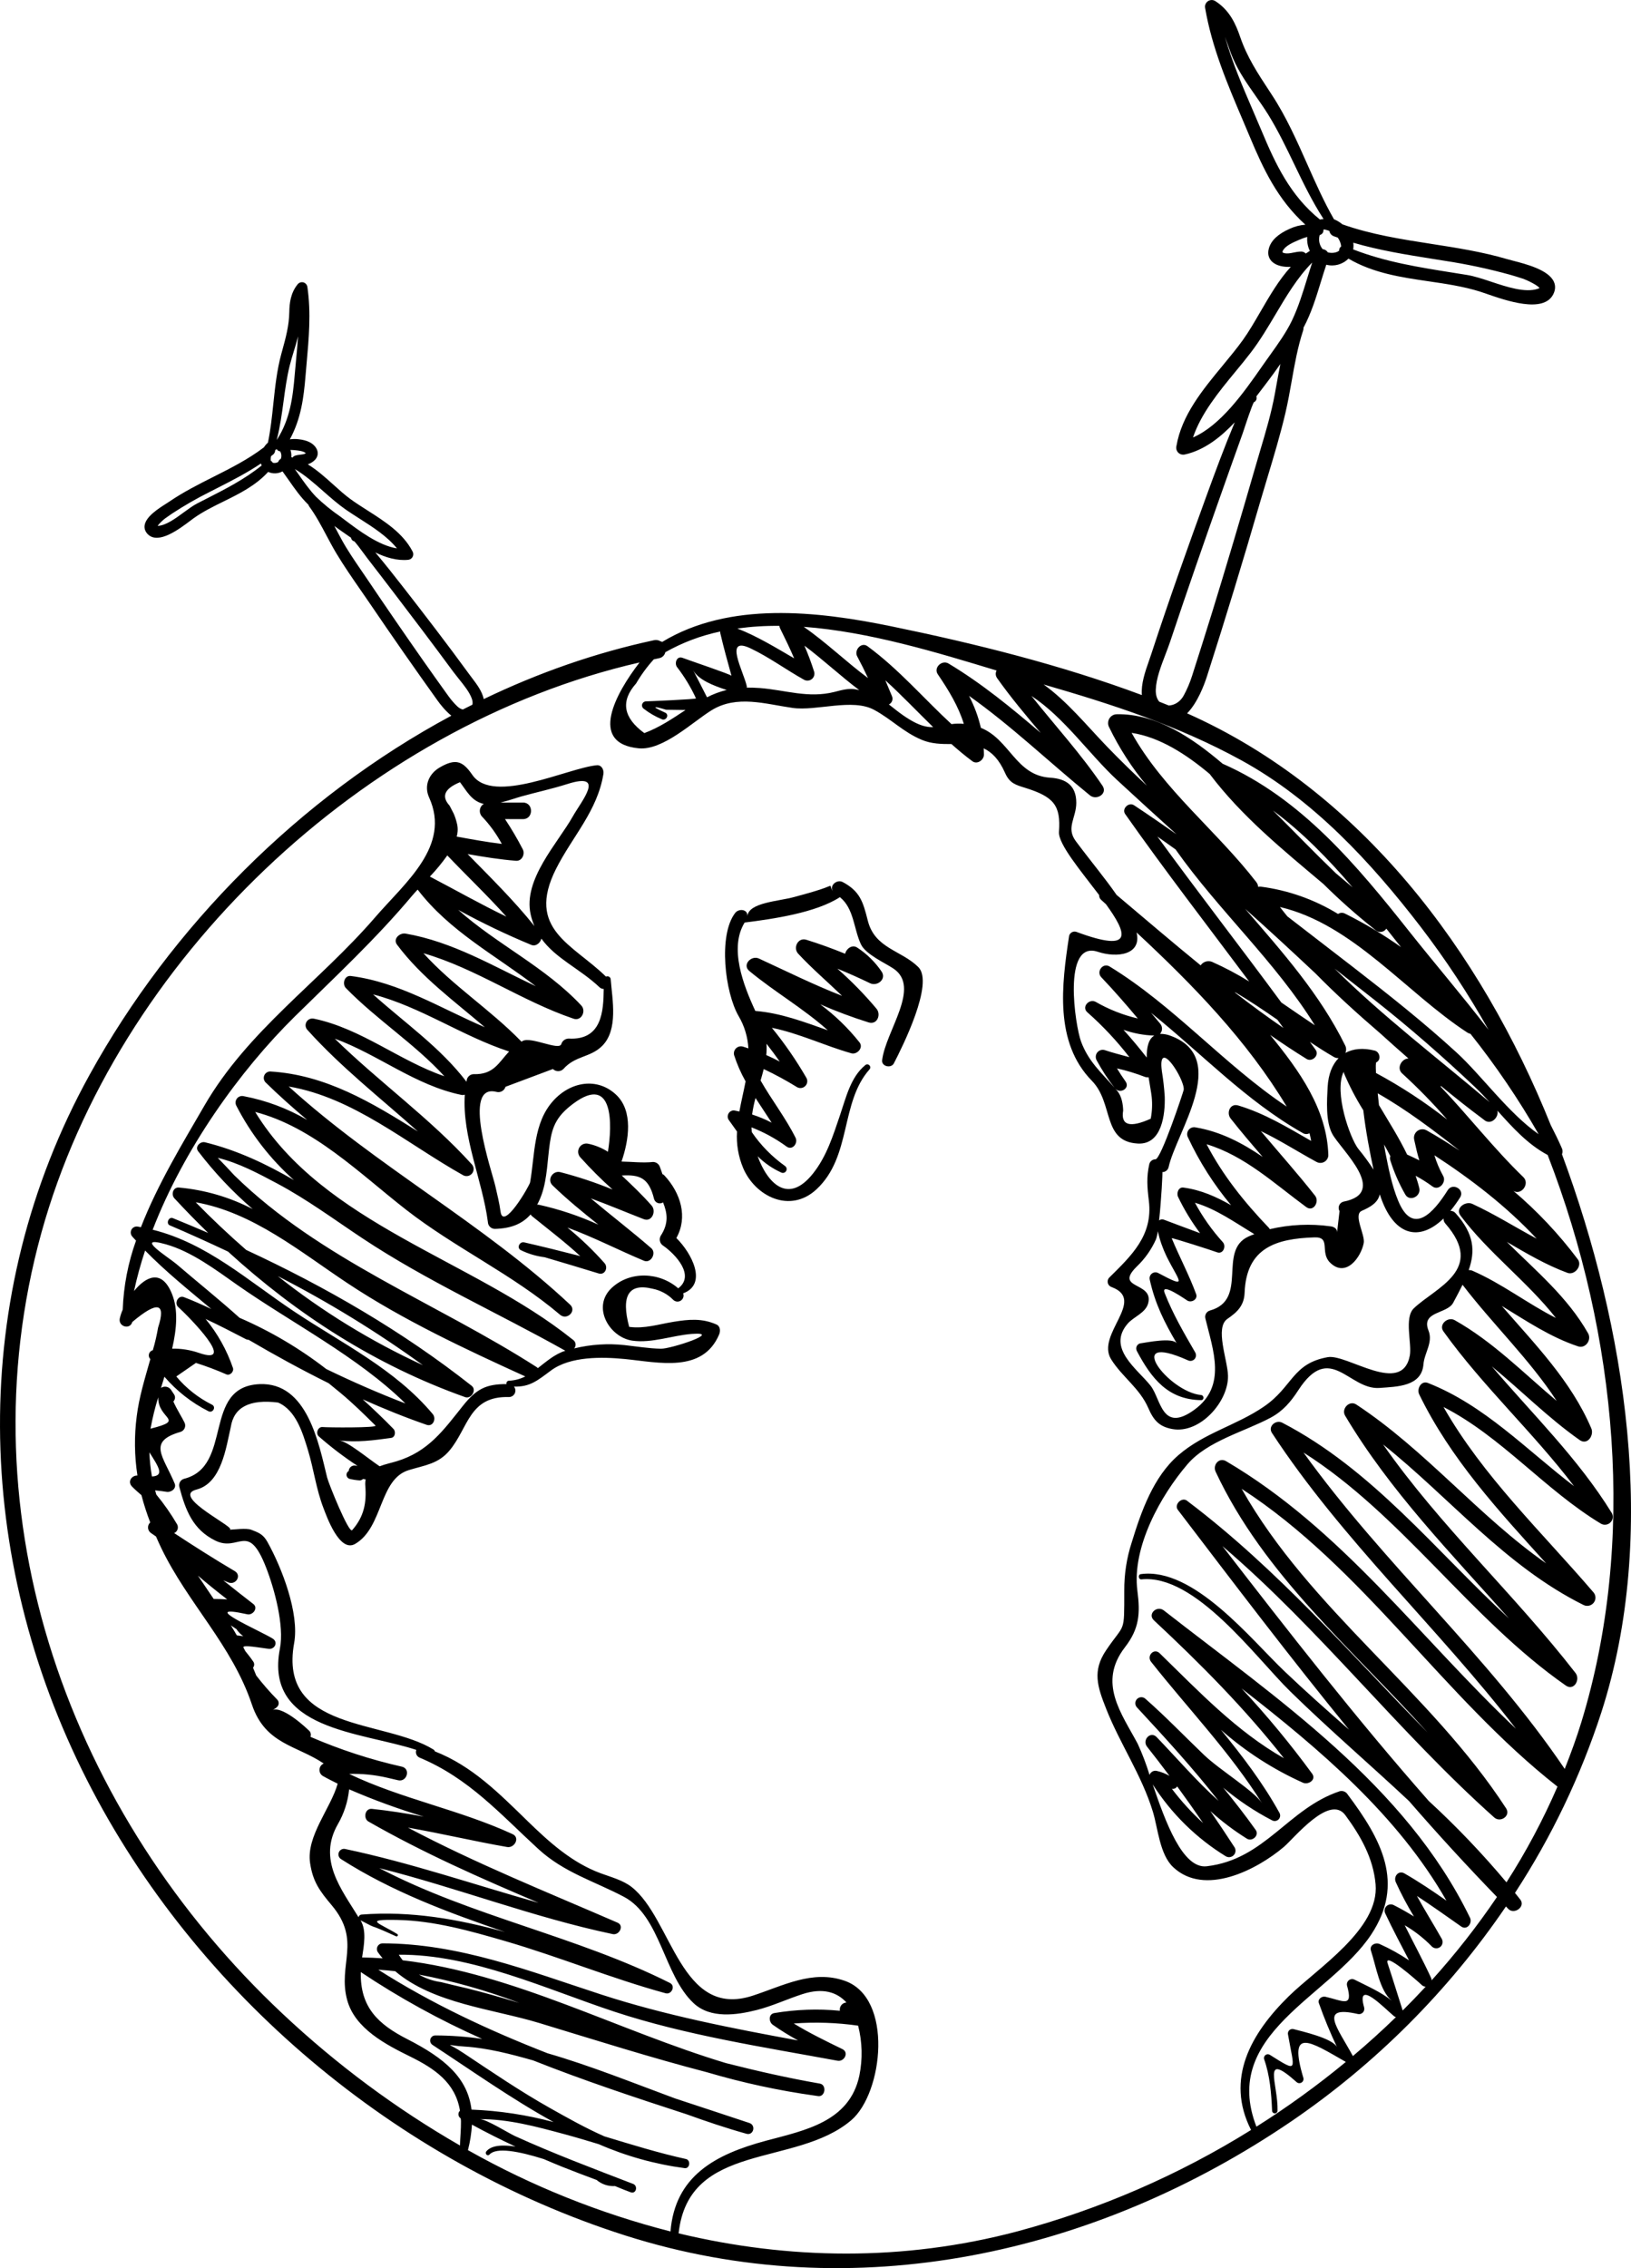 <?xml version="1.0" encoding="utf-8"?>
<!-- Generator: Adobe Illustrator 23.1.1, SVG Export Plug-In . SVG Version: 6.00 Build 0)  -->
<svg version="1.1" id="Calque_1" xmlns="http://www.w3.org/2000/svg" xmlns:xlink="http://www.w3.org/1999/xlink" x="0px" y="0px"
	 viewBox="0 0 513.54 714.07" style="enable-background:new 0 0 513.54 714.07;" xml:space="preserve">
<style type="text/css">
	.st0{fill:#F5FAFA;}
	.st1{fill:#EFEEE4;}
	.st2{fill:#EBF7EF;}
	.st3{fill:#048D14;}
	.st4{fill:#5AA86F;}
	.st5{fill:#485175;}
	.st6{fill:#F7E8D3;}
	.st7{fill:#E7F4EC;}
	.st8{fill:#547146;}
	.st9{fill:#BCCBBC;}
	.st10{fill:#EAE9DC;}
	.st11{fill:#275E39;}
	.st12{fill:#050008;}
	.st13{fill:#2F5418;}
	.st14{fill:#F9F8F4;}
	.st15{fill:#148B20;}
</style>
<g>
	<path d="M447.61,624.94c0.68,0.6,0.64,0.54,0.15,0.09C447.72,625,447.66,624.99,447.61,624.94z"/>
	<path d="M491.81,363.4c0.25-0.62,0.23-1.32-0.05-1.93c-1.08-2.47-2.27-4.89-3.5-7.29c-21.99-54.76-59.84-105.29-114.48-129.6
		c3.29-3.36,5.37-8.92,6.25-11.66c5.81-18.14,11.45-36.62,16.75-54.93c0.75-2.58,1.53-5.16,2.31-7.75c2-6.64,4.07-13.51,5.67-20.36
		c0.77-3.31,1.37-6.69,1.95-9.96c0.93-5.26,1.89-10.7,3.6-15.87c0.1-0.28,0.13-0.58,0.1-0.87c2.44-4.53,3.97-9.52,5.45-14.35
		c0.56-1.81,1.13-3.67,1.74-5.49c2.49,0.65,5.16-0.08,6.97-1.92c7.85,4.6,16.68,5.89,25.22,7.14c5.38,0.78,10.93,1.6,16.16,3.23
		c0.51,0.16,1.18,0.39,1.98,0.67c6.29,2.19,18,6.26,21.11,0.24c0.71-1.38,0.79-2.73,0.22-3.99c-1.69-3.76-8.75-5.57-12.98-6.66
		c-0.68-0.18-1.27-0.33-1.71-0.46c-7.84-2.31-16.01-3.58-23.92-4.81c-9.31-1.45-18.94-2.95-27.97-6.15c-0.8-0.67-1.7-1.21-2.67-1.61
		c-3.18-5.56-5.84-11.55-8.41-17.34c-3.26-7.34-6.62-14.93-11.12-21.79l-0.94-1.44c-3.55-5.4-6.9-10.51-9.05-16.8
		c-1.43-4.19-3.37-8.46-7.88-11.34c-0.48-0.29-1.05-0.38-1.6-0.24c-0.55,0.14-1.01,0.47-1.3,0.96c-0.28,0.46-0.37,1-0.26,1.49
		c2.12,12.42,7.04,24,11.81,35.2c0.77,1.8,1.54,3.61,2.29,5.42c4.19,10.01,8.7,19.66,17.46,27.6c-1.71,0.13-3.4,0.57-4.96,1.3
		c-3.66,1.62-5.86,3.7-6.54,6.18c-0.55,2,0.08,3.69,1.77,4.74c1.32,0.83,3.27,1.17,5.15,1.04c-3.72,4.05-6.68,9.16-9.58,14.15
		c-1.87,3.22-3.63,6.26-5.53,8.91c-1.91,2.65-4.05,5.24-6.32,7.99c-6.36,7.7-12.93,15.65-14.59,25.38
		c-0.29,1.14,0.39,2.32,1.54,2.64c0.34,0.09,0.7,0.1,1.05,0.03c6.24-1.35,11.5-5.61,15.77-10.14c-3.26,7.78-6.14,15.58-9.04,23.55
		c-5.27,14.48-11.44,31.69-17.27,49.5c-0.23,0.7-0.48,1.42-0.74,2.16c-1.17,3.34-2.49,7.16-2.19,10.66
		c-25.44-9.5-52.7-16.27-79.08-21.69c-23.21-4.76-50.78-7.89-71.96,4.96c-0.16-0.1-0.34-0.17-0.53-0.2c-0.6-0.37-1.32-0.5-2.01-0.35
		c-18.53,3.97-36.51,10.29-53.64,18.54c-0.49-2.42-2.19-4.66-3.58-6.5c-0.3-0.4-0.6-0.79-0.88-1.17
		c-7.16-9.83-14.41-19.23-20.55-27.12c-3.03-3.89-6.02-7.69-9.13-11.38c3.2,1.56,6.76,2.68,10.37,2.32
		c0.47-0.05,0.89-0.28,1.19-0.65s0.43-0.83,0.38-1.31c-0.03-0.26-0.12-0.51-0.25-0.73c-3.01-5.75-8.69-9.37-14.18-12.87
		c-1.95-1.24-3.78-2.41-5.48-3.66c-1.69-1.24-3.38-2.76-5.16-4.37c-2.59-2.33-5.24-4.71-8.12-6.46c0.96-0.35,1.82-0.89,2.38-1.55
		c0.93-1.1,0.99-2.45,0.17-3.7c-0.97-1.49-2.84-2.39-5.51-2.66c-0.9-0.11-1.81-0.09-2.7,0.04c3.54-6.5,4.37-13.18,4.94-20
		c0.11-1.27,0.22-2.54,0.33-3.81c0.71-7.88,1.44-16.03,0.26-24.12c-0.1-0.94-0.95-1.64-1.88-1.54c-0.44,0.04-0.84,0.25-1.15,0.6
		c-2.27,2.76-2.62,5.99-2.67,8.78c-0.07,4.29-1.12,8.11-2.23,12.15l-0.28,1.02c-1.41,5.16-1.97,10.54-2.52,15.73
		c-0.42,4.04-0.86,8.22-1.7,12.23c-0.49,0.43-0.92,0.93-1.27,1.48c-4.89,3.74-10.5,6.57-15.92,9.3c-4.65,2.34-9.45,4.77-13.86,7.78
		c-0.25,0.17-0.58,0.38-0.97,0.63c-2.44,1.55-6.51,4.13-6.82,6.95c-0.11,0.99,0.25,1.93,1.04,2.71c3.33,3.31,9.91-1.66,13.44-4.33
		c0.43-0.33,0.79-0.6,1.08-0.8c2.88-2.04,6.13-3.64,9.28-5.19c4.98-2.45,10.12-4.99,14.07-9.32c1.45,0.66,3.14,0.59,4.52-0.17
		c0.67,0.91,1.32,1.85,1.96,2.76c1.87,2.68,3.81,5.44,6.21,7.77c0.05,0.19,0.14,0.38,0.26,0.54c2.08,2.84,3.76,6,5.38,9.06
		c1.01,1.9,2.05,3.86,3.19,5.76c2.36,3.92,5.01,7.75,7.58,11.46c1,1.44,1.99,2.87,2.97,4.31c6.94,10.22,14.11,20.51,21.32,30.57
		c0.83,1.15,2.39,3.15,4.29,4.69c-47.81,25.68-88.18,66.43-113.9,113.05C-10.3,408.1-8.24,490.3,27.43,560.47
		c34.24,67.36,97.61,120.41,169.39,143.3c72.1,22.99,148.29,5.97,209.87-35.99c26.52-18.1,49.41-41.02,67.47-67.57
		c0.25,0.26,0.49,0.52,0.74,0.77c1.88,1.9,5.5-0.71,3.79-2.93c-0.13-0.16-0.26-0.32-0.39-0.48l0.01-0.01
		c-0.02-0.02-0.04-0.04-0.06-0.07c-0.41-0.53-0.82-1.03-1.24-1.55c11.53-17.67,20.68-36.79,27.2-56.86
		C522.25,483.14,511.96,417.78,491.81,363.4z M459.88,382.74c8.88,11.8,20.96,20.68,30.01,32.19c-8.98-4.55-16.95-10.81-26.3-14.88
		c-0.36-0.15-0.75-0.21-1.15-0.2c2.1-5.99,1.74-11.35-4.13-17.9c-0.4-0.49-1.01-0.76-1.64-0.73c1.11-1.35,2.14-2.77,3.07-4.25
		c1.55-2.47-2.35-4.73-3.9-2.28c-4.48,7.13-10.98,14.44-15.57,3.43c-2.06-4.93-3.09-10.37-4.12-15.58
		c-0.09-0.47-0.22-1.24-0.37-2.24c0.69,1.21,1.34,2.44,1.98,3.68c-0.16,0.46-0.15,0.97,0.03,1.43c1.16,3.67,2.71,7.21,4.62,10.55
		c1.33,2.55,5.07,0.73,4.47-1.89c-0.31-1.34-0.73-2.62-1.15-3.9c1.84,0.99,3.61,2.11,5.29,3.35c2.04,1.52,4.54-1.37,3.35-3.35
		c-1.14-2.05-2.05-4.21-2.73-6.46c11.59,7.55,22.76,16.13,32.19,26.26c-6.76-3.62-13.26-7.73-20.26-10.96
		C461.42,378.04,458.06,380.33,459.88,382.74z M449.18,355.86L449.18,355.86c-1.29-0.72-2.92-0.26-3.64,1.03
		c-0.33,0.59-0.42,1.29-0.26,1.95c0.52,2.4,1,4.48,1.61,6.47c-1.24-0.62-2.52-1.23-3.84-1.82c-2.58-5.38-5.81-10.4-8.86-15.56
		c-0.14-1.27-0.28-2.51-0.4-3.72c9.14,5.19,17.47,11.55,25.76,18.02C456.15,360,452.7,357.85,449.18,355.86z M433.25,337.81
		c-0.11-1.96-0.1-3.27,0.11-3.37c1.61-0.75,1.1-3.26-0.48-3.67c-3.7-0.95-6.82-0.62-9.27,0.72c0.32-0.74,0.31-1.59-0.05-2.32
		c-7.93-16.14-19.82-29.51-31.51-43.04c7.45,6.62,14.77,13.41,22.04,20.23v-0.01c6.5,6.63,13.38,12.87,20.45,18.94
		c2.95,2.68,5.93,5.33,8.94,7.96c-2.1-0.02-3.89,3-1.99,4.7c4.99,4.56,9.72,9.41,14.16,14.51
		C448.61,346.95,441.12,342.05,433.25,337.81z M421.57,380.82c0.05,0.16,0.11,0.32,0.2,0.46l0,0c-0.26,2.24-0.52,4.49-0.78,6.73
		c0.12-1.13-0.97-1.78-1.91-1.91c-6.43-0.91-12.97-0.61-19.28,0.88c-0.07-0.15-0.17-0.3-0.28-0.43
		c-7.73-8.08-14.51-16.51-19.61-26.31c12,3.61,21.32,12.39,31.38,19.78c2.28,1.67,4.24-1.74,2.77-3.59
		c-5.47-6.96-11.38-13.55-17.06-20.33c6,2.87,11.55,6.45,17.51,9.7c1.2,0.68,2.73,0.25,3.41-0.95c0.21-0.36,0.32-0.77,0.32-1.19
		c-0.42-14.34-8.98-26.42-18.32-37.83c3.76,2.61,7.57,5.14,11.48,7.56c1.71,1.06,4.08-1.11,2.86-2.85c-0.6-0.85-1.22-1.67-1.82-2.51
		c2.47,1.64,4.97,3.24,7.54,4.73c0.46,0.27,0.98,0.39,1.51,0.35c-2,2.04-3.25,5.09-3.47,9.11c-0.22,4.19-0.67,10.86,1.47,14.77
		c2.78,5.09,17.93,18.56,3.49,21.33C421.89,378.62,421.27,379.74,421.57,380.82z M379.53,415.1L379.53,415.1
		c2.41,9.97,6.82,21.26-3.47,28.73c-10.27,7.46-10.5-3.37-13.77-7.55c-4.1-5.24-13.92-11.82-7.21-19.58
		c1.84-2.13,5.6-3.34,6.42-6.34c1.91-6.93-10.96-4.37-3.55-11.64c2.55-2.44,4.61-5.36,6.04-8.59c0.27-0.81,0.45-1.65,0.55-2.5
		c0.63,2.77,1.57,5.45,2.81,8c3.92,7.87,7.01,10.32-2.64,5.17c-0.9-0.5-2.02-0.18-2.52,0.72c-0.23,0.41-0.29,0.9-0.18,1.35
		c1.68,7.59,4.59,13.43,8.54,20.1c-1.22-2.06-9.75-0.28-11.19-0.09c-0.91,0.02-1.63,0.78-1.61,1.7c0.01,0.26,0.08,0.52,0.2,0.75
		c4.62,8.71,9.83,15.31,20.21,15.47c1.05,0.02,1.01-1.52,0-1.61c-10.24-0.93-25-20.25-4.2-10.96c0.85,0.47,1.93,0.16,2.4-0.69
		c0.29-0.53,0.29-1.18,0-1.71c-3.57-6.17-7.03-12.05-9.65-18.75c-1.45-3.7,6.83,2.22,7.21,2.42c1.31,0.7,3.29-0.47,2.7-2.08
		c-2.23-6.06-5.22-11.62-7.7-17.6c-0.11-0.27,12.85,3.88,14.27,4.43c1.91,0.73,2.99-1.88,1.84-3.17c-3.42-3.77-6.37-7.95-8.79-12.43
		c6.79,2.01,12.58,6.21,18.7,9.89c-0.62,0.24-1.24,0.47-1.85,0.75c-9.8,4.49,0.16,19.9-12.16,23.31
		C379.87,412.92,379.25,414.02,379.53,415.1z M365.99,369.01L365.99,369.01c0.91,0,1.7-0.61,1.94-1.48
		c2.32-10.88,19.47-34.31,0.85-41.36c-1.12-0.47-2.33-0.7-3.54-0.68c0.82-0.89,0.86-2.24,0.08-3.18c-0.95-1.17-1.94-2.29-2.9-3.45
		c15.86,12.73,29.91,27.75,47.8,37.87c0.64,0.39,1.44,0.4,2.1,0.04c0.19,0.8,0.38,1.61,0.51,2.42c-7.45-4.26-14.61-8.66-22.97-11.16
		c-2.57-0.77-3.78,2.31-2.39,4.09c3.25,4.14,6.67,8.14,10.11,12.11c-6.39-4.34-13.14-7.94-21.08-9.29
		c-1.18-0.29-2.36,0.43-2.65,1.61c-0.13,0.53-0.06,1.09,0.21,1.57c3.58,7.66,8.14,14.82,13.56,21.31c-4.62-2.62-9.38-4.8-15-5.55
		c-1.61-0.22-2.24,1.78-1.69,2.94c1.93,4.02,4.26,7.85,6.93,11.42c-3.8-1.41-7.6-2.8-11.39-4.25c-0.51-0.2-1.09-0.11-1.52,0.24
		C365.65,377.9,366.1,369.01,365.99,369.01z M351.85,343.53L351.85,343.53c-0.25-0.31-0.5-0.59-0.76-0.88
		c1.52,1.87,4.76,0.03,3.35-2.11c-0.98-1.36-1.89-2.76-2.75-4.18c2.99,0.67,5.92,1.56,8.77,2.66c0.38,0.15,0.79,0.19,1.19,0.14
		c0.38,2.48,0.82,4.73,0.97,6.15c0.24,2.3,0.14,4.62-0.3,6.89c-6.58,2.96-9.47,2.1-8.68-2.56
		C353.59,347.63,353.17,345.14,351.85,343.53z M345.29,333.81L345.29,333.81c1.63,3.02,3.5,5.91,5.61,8.62
		c-4.11-4.75-8.14-8.16-10.5-14.47c-1.89-5.05-5.97-32.02,5.23-28.32c6.19,2.05,13.93,0.92,12.23-6.08
		c17.79,16.56,34.72,33.94,47.28,54.82c-19.73-13.18-35.39-31.65-55.76-44.1c-2.14-1.31-4.29,1.64-2.62,3.39
		c4,4.2,7.78,8.55,11.49,12.98c-4.67-1.09-9.16-2.87-13.32-5.27c-2.05-1.04-4.46,1.67-2.56,3.32c4.85,4.28,9.28,9.01,13.24,14.13
		c-2.6-0.72-5.23-1.37-7.84-2.25c-1.18-0.31-2.38,0.4-2.69,1.58C344.94,332.73,345.01,333.31,345.29,333.81z M403.44,315.61
		c-12.89-17.5-26.24-34.66-39.02-52.24c1.95,1.34,3.87,2.76,5.81,4.12c0.04,0.07,0.04,0.13,0.09,0.19
		c13.53,19.12,31.37,35.21,43.68,55.12C410.45,320.45,406.95,318.01,403.44,315.61z M404.1,323.63c-5.13-3.51-10.14-7.2-15.06-11
		c-0.08-0.11-0.17-0.21-0.25-0.32c4.6,2.71,9.02,5.69,13.42,8.74C402.84,321.92,403.48,322.77,404.1,323.63z M361.06,332.95
		L361.06,332.95c-2.35-3.02-4.78-5.93-7.32-8.74c3.12,1.11,6.39,1.72,9.7,1.82C361.58,327.13,361.03,329.82,361.06,332.95z
		 M427.64,361.64c-2.55-3.33-7.71-17.69-4.58-24.21c0.02,0.14,0.05,0.27,0.09,0.41c1.72,4.06,3.76,7.97,6.1,11.7
		c0.79,6.75,2.18,13.87,3.23,18.7C430.99,365.94,429.38,363.74,427.64,361.64z M416.7,278.31L416.7,278.31
		c5.02,4.98,10.32,9.68,15.86,14.08c0.05,0.05,0.1,0.09,0.15,0.14l0.01-0.01c0.18,0.14,0.34,0.28,0.52,0.42
		c0.98,0.75,2.39,0.57,3.14-0.41c0.04-0.06,0.08-0.12,0.12-0.18c1.19,1.5,2.38,3.01,3.57,4.51c0.35,0.44,0.71,0.88,1.06,1.32
		c-5.59-3.96-11.48-7.49-17.61-10.54c-0.7-0.38-1.56-0.34-2.22,0.1c-7.42-4.55-15.71-7.48-24.34-8.6c-0.27-0.03-0.54,0-0.8,0.08
		c-0.05-0.56-0.27-1.09-0.61-1.53c-12.46-16.13-29.28-29.07-39.25-46.97c8.83,1.35,17.11,6.68,24.58,12.95
		C391.03,257.1,403.96,267.56,416.7,278.31z M400.81,255.16c9.3,6.89,17.48,15.32,25.09,24.22c-1.77-1.51-3.55-3.01-5.34-4.5
		C413.86,268.44,407.4,261.71,400.81,255.16z M420.2,304.93L420.2,304.93c4.23,3.31,8.45,6.62,12.67,9.94
		c10.94,8.62,21.42,17.78,31.53,27.35c1.6,1.52,3.13,3.13,4.63,4.77C452.69,333.13,435.43,320.01,420.2,304.93z M458.64,331.38
		L458.64,331.38c-10.35-9.49-21.38-18.22-32.47-26.81c-6.92-5.36-13.87-10.72-20.84-16.08c-0.78-0.98-1.57-1.94-2.33-2.94
		c23.02,5.4,39.7,26.94,58.98,39.51c0.31,0.21,0.66,0.35,1.03,0.43c7.94,9.97,15.11,20.53,21.45,31.59
		C474.94,350.44,466.5,338.59,458.64,331.38z M419.96,74.37c0.3,0.11,0.61,0.22,0.92,0.32c0.11,0.04,0.22,0.07,0.32,0.11
		c0.45,0.62,0.78,1.32,0.97,2.1c0.07,0.24,0.09,0.48,0.09,0.72c-0.17,0.11-0.31,0.27-0.42,0.45c-0.15,0.27-0.22,0.57-0.19,0.85
		c-0.78,0.64-2.22,0.87-3.56,0.54c-0.36-0.58-0.97-0.96-1.65-1.03c-1.03-1.24-1.37-2.91-0.91-4.45c0.67-0.14,1.17-0.74,1.17-1.45
		c0-0.06,0-0.12-0.01-0.18c0.09-0.05,0.18-0.1,0.28-0.14c0.12,0.05,0.25,0.09,0.38,0.12c0.42,0.09,0.83,0.21,1.22,0.38
		C418.7,73.46,419.22,74.1,419.96,74.37z M399.9,111.77c-0.51,0.72-1.02,1.43-1.52,2.13l-1.26,1.8
		c-5.45,7.79-12.79,18.27-21.49,22.02c2.56-7.58,8.06-14.27,13.4-20.76c1.72-2.08,3.34-4.05,4.87-6.06c2.85-3.73,5.31-7.88,7.7-11.9
		c3.39-5.72,6.89-11.63,11.56-16.35c-0.55,1.67-1.06,3.34-1.57,4.98c-1.37,4.45-2.78,9.05-4.82,13.32
		C404.96,104.71,402.38,108.3,399.9,111.77z M394.79,126.63c0.18-0.07,0.34-0.18,0.48-0.33c0.26-0.27,0.4-0.63,0.4-1.01
		c0-0.17-0.04-0.33-0.1-0.49c0.72-0.94,1.43-1.87,2.11-2.77l1.24-1.63c1.42-1.87,2.82-3.79,4.23-5.82
		c-0.48,2.38-0.91,4.76-1.33,7.09l-0.43,2.39c-1.1,5.99-2.87,11.95-4.59,17.72c-0.46,1.54-0.92,3.09-1.36,4.63
		c-5.08,17.59-9.44,32.24-13.71,46.11c-2.11,6.86-4.29,13.68-6.4,20.28c-0.68,2.14-1.56,4.21-2.63,6.18
		c-1.15,2.09-3.03,3.06-4.69,3.13c-1-0.4-1.99-0.8-3-1.2c-0.76-0.87-1.15-2.16-1.1-3.77c0.11-3.44,1.61-7.35,3.05-11.12
		c0.54-1.42,1.06-2.76,1.49-4.06c5.4-16.2,10.97-32.11,15.22-44.16c2.5-7.1,5.03-14.2,7.57-21.28c0.07-0.2,0.23-0.68,0.45-1.33
		C392.3,133.33,394.11,127.85,394.79,126.63z M386.64,14.21c0.48,1.37,0.98,2.79,1.58,4.17c1.82,4.23,4.5,8.06,7.1,11.77
		c1.34,1.92,2.73,3.91,3.97,5.9c3.11,5.03,5.69,10.41,8.19,15.6c2.77,5.75,5.62,11.69,9.23,17.26c-0.03,0.02-0.05,0.04-0.07,0.06
		c-0.35,0.01-0.7,0.07-1.04,0.15c-0.01-0.01-0.02-0.02-0.04-0.03l0,0c-9.3-7.53-13.95-17.42-18.27-27.75
		c-0.91-2.18-1.85-4.36-2.79-6.54c-3.23-7.5-6.54-15.2-8.79-23.17C386.03,12.47,386.33,13.34,386.64,14.21z M414.93,69.88
		L414.93,69.88L414.93,69.88L414.93,69.88z M403.8,79.4c-0.02-0.06-0.02-0.3,0.28-0.75c0.94-1.39,3-2.29,4.65-3.01l0.38-0.16
		c0.81-0.36,1.64-0.65,2.49-0.89c-0.12,1.53,0.16,3.05,0.82,4.41c-0.44,0.26-0.86,0.54-1.28,0.83c-0.02-0.02-0.03-0.04-0.05-0.05
		c-0.33-0.35-0.78-0.55-1.28-0.57c-0.06,0-0.11,0-0.17,0c-0.85,0-1.63,0.16-2.38,0.31c-0.96,0.2-1.88,0.38-2.79,0.19
		C403.97,79.6,403.82,79.45,403.8,79.4z M426.1,76.41c8.12,2.4,16.59,3.75,24.79,5.06c1.31,0.21,2.62,0.42,3.94,0.63
		c6.95,1.05,13.91,2.54,20.68,4.41c1.19,0.34,2.46,0.73,3.88,1.19c1.37,0.45,4.8,2.11,5.34,2.99c-0.08,0.05-0.21,0.12-0.44,0.2
		l-0.12,0.04c-3.96,1.31-9.64-0.57-14.64-2.23c-2.73-0.91-5.31-1.76-7.59-2.13c-1.41-0.23-2.83-0.45-4.23-0.68
		c-11.02-1.75-21.45-3.41-31.65-7.37c0.04-0.2,0.07-0.4,0.08-0.6C426.19,77.42,426.17,76.91,426.1,76.41z M390.89,239.38
		L390.89,239.38c22.65,12.44,40.77,32.05,56.36,52.33c7.9,10.31,15.06,21.17,21.43,32.5c-8.11-10.56-16.83-20.71-24.98-30.99
		c-16.48-20.78-33.97-41.89-58.74-52.78c-9.57-8.15-20.85-15.81-33.35-15.58c-1.53,0.03-2.75,1.3-2.72,2.84
		c0.01,0.45,0.13,0.9,0.35,1.29c3.19,6.58,7.17,12.75,11.86,18.36c-4.3-4.03-8.52-8.12-12.57-12.33
		c-6.47-6.72-12.47-14.16-19.93-19.53C350.1,221.7,371.18,228.55,390.89,239.38z M351.82,245.66L351.82,245.66
		c6.17,5.7,12.38,11.37,18.62,17c-4.43-3.11-8.88-6.17-13.38-9.15c-1.66-1.1-3.95,1.11-2.78,2.78
		c12.58,17.89,25.95,35.19,39.04,52.71c-3.74-2.31-7.64-4.38-11.66-6.17c-1.31-0.54-2.83-0.09-3.62,1.09
		c-8.92-7.26-17.66-14.76-26.46-22.17c-1.79-2.58-3.7-5.08-5.62-7.55c-2.42-3.12-4.87-6.21-7.23-9.38
		c-3.17-4.26,0.15-7.3,0.15-12.09c0-5.4-3.2-7.58-8.22-7.89c-10.83-0.68-12.71-12.04-21.82-15.7c-0.82-3.5-2.07-6.88-3.73-10.07
		c13.42,9.51,25.28,20.93,38.08,31.34c2.06,1.67,5.65-0.5,3.94-3.04c-6.75-9.99-14.89-18.87-22.37-28.27
		C335.14,225.92,342.97,237.49,351.82,245.66z M313.79,211.1c-0.41,0.75-0.35,1.66,0.14,2.36c4.25,6.02,8.99,11.65,13.74,17.27
		c-9.2-7.88-18.54-15.55-29.02-21.84c-2.05-1.23-4.79,1.28-3.38,3.38c3.46,5.09,6.49,10.07,8.2,15.62c-1.29-0.12-2.6-0.1-3.89,0.08
		c-8.82-8.16-16.65-17.35-26.43-24.52c-2-1.47-4.33,1.31-3.23,3.23c1.2,2.24,2.33,4.51,3.39,6.8c-6.93-5.15-13.14-11.22-20.25-16.14
		C273.6,198.86,295.09,205.43,313.79,211.1z M280.88,219.25L280.88,219.25c-0.72-1.73-1.42-3.41-2.12-5.07
		c5.19,4.74,10.04,9.83,15.06,14.74c-2.9,0.09-6.38-1.05-12.89-6.32c-0.36-0.29-0.7-0.56-1.05-0.82
		C280.83,221.33,281.26,220.23,280.88,219.25z M245.38,197.03c0.04,0.27,0.12,0.54,0.24,0.79c1.56,3.15,3.07,6.25,4.43,9.44
		c-5.85-3.4-11.56-6.91-17.88-9.39c4.38-0.6,8.79-0.88,13.2-0.83L245.38,197.03z M236.33,204.13L236.33,204.13
		c5.83,2.76,11.2,6.74,16.84,9.88c1.06,0.59,2.4,0.2,2.99-0.86c0.27-0.49,0.34-1.06,0.21-1.6c-0.89-2.81-1.92-5.57-3.09-8.28
		c5.93,4.45,11.35,9.54,17.27,14c-0.39-0.08-0.77-0.17-1.18-0.25c-2.24-0.4-4.47,0.27-6.6,0.81c-8.28,2.1-15.49-0.6-23.54-1.22
		c-1.48-0.11-2.82-0.14-4.11-0.13c0.02-0.15,0.03-0.31,0.01-0.46C234.09,211.32,227.73,200.04,236.33,204.13z M207.49,207.23l0-0.01
		c0.99-0.15,1.78-0.9,1.99-1.88c5.39-3.05,11.22-5.25,17.28-6.52c-0.01,0.2,0.01,0.39,0.05,0.59c1.05,4.49,2.28,8.91,3.51,13.35
		c-0.11-0.41-13.54-4.93-15.41-5.65c-1.84-0.71-2.66,1.73-1.71,2.94c2.34,3.04,4.34,6.33,5.94,9.82c0.14,0.28-14.97,0.93-15.76,0.94
		c-0.7,0.02-1.26,0.6-1.24,1.31c0.01,0.43,0.24,0.83,0.6,1.05c1.71,1.32,3.58,2.41,5.58,3.24c1.34,0.68,2.52-1.3,1.18-2.02
		c-4.28-1.94-4.21-2.26,0.23-0.95l6.12,0.09c-4.19,2.76-8.23,5.5-12.98,7.27c-6.67-4.87-7.53-10.09-2.57-15.65
		c1.58-2.71,3.44-5.25,5.55-7.57C206.41,207.48,206.95,207.34,207.49,207.23z M228.81,217.22c-2.15,0.52-4.23,1.29-6.2,2.31
		c-1.48-2.85-2.88-5.73-4.38-8.57C219.84,214.02,224.68,215.89,228.81,217.22z M101.79,154.65c2.28,2.01,4.64,4.09,7.16,5.84
		c1.35,0.93,2.75,1.83,4.23,2.77c4.31,2.76,8.75,5.6,11.81,9.39c-5.79-0.92-11.99-5.6-16.66-9.13l-1.17-0.88
		c-2.73-1.88-5.33-3.99-7.68-6.26c-2.09-2.21-3.88-4.76-5.6-7.22c-0.34-0.49-0.69-0.98-1.04-1.48
		C96.05,149.59,98.96,152.16,101.79,154.65z M105.27,165.59c0.83,0.62,1.66,1.21,2.47,1.77l1.16,0.81c0.53,0.37,1.08,0.75,1.64,1.14
		c0.01,0.12,0.04,0.24,0.09,0.35c0.17,0.41,0.52,0.69,0.93,0.76c0.48,0.48,1.65,2,3.51,4.53c0.27,0.37,0.48,0.65,0.56,0.76
		c2.99,3.86,5.96,7.74,8.92,11.62c5.04,6.6,11.66,15.32,18.21,24.22c0.53,0.71,1.12,1.46,1.74,2.22c1.63,2.02,3.31,4.11,4.05,6.16
		c0.26,0.73,0.32,1.38,0.19,1.93c-1,0.5-2.01,1-3.01,1.51c-0.57-0.14-1.14-0.43-1.67-0.92c-1.04-0.98-1.98-2.07-2.82-3.24l-0.58-0.8
		c-2.44-3.41-4.97-6.94-7.42-10.44c-5.95-8.49-11.89-17.14-17.67-25.72c-0.58-0.85-1.16-1.7-1.74-2.55
		c-2.21-3.23-4.5-6.56-6.38-10.03l-0.38-0.71l-0.39-0.72C106.22,167.35,105.75,166.47,105.27,165.59z M96.22,142.74
		c-0.47,0.27-1,0.33-1.63,0.4c-0.53,0.06-1.12,0.13-1.74,0.34c-0.31,0.12-0.56,0.32-0.73,0.57c-0.13-0.04-0.27-0.07-0.4-0.11
		c0.06-0.77-0.02-1.54-0.26-2.29c0.38,0,0.79,0.02,1.18,0.06l0.27,0.03c1.12,0.11,2.51,0.25,3.29,0.86c0.04,0.03,0.08,0.06,0.1,0.09
		C96.28,142.7,96.26,142.72,96.22,142.74z M85.56,145.26c-0.09-0.08-0.19-0.15-0.3-0.2c-0.02-0.08-0.03-0.16-0.03-0.24
		c-0.03-0.42,0.02-0.83,0.13-1.23l0.07-0.05c0.18-0.13,0.36-0.27,0.52-0.4c0.46-0.35,0.7-0.88,0.69-1.42
		c0.15-0.12,0.31-0.23,0.48-0.33c0,0,0.01,0,0.01-0.01c0.05,0.11,0.12,0.21,0.21,0.3c0.22,0.24,0.53,0.38,0.86,0.41
		c0.42,0.7,0.51,1.55,0.24,2.33c-0.4,0.22-0.7,0.58-0.84,1.01c-0.52,0.33-1.16,0.41-1.74,0.25C85.8,145.53,85.7,145.38,85.56,145.26
		z M93.22,113.31c-0.14,1.54-0.29,3.07-0.42,4.61c-0.6,7.14-1.47,14.09-5.6,20.5c-0.02,0-0.03,0-0.05,0.01
		c1.03-4.01,1.59-8.08,2.12-12.03c0.5-3.7,1.02-7.52,1.93-11.23c0.36-1.47,0.82-2.97,1.26-4.42c0.49-1.59,0.98-3.21,1.38-4.86
		C93.69,108.38,93.45,110.86,93.22,113.31z M51.94,163.25c0.71-0.51,1.42-1.02,2.14-1.5c3.8-2.5,7.79-4.8,11.87-6.84l2.29-1.17
		c4.67-2.38,9.48-4.83,13.92-7.82c0.05,0.17,0.11,0.35,0.18,0.52c0.01,0.04,0.03,0.07,0.05,0.11c-5.41,4.36-11.42,7.42-17.76,10.65
		c-0.83,0.42-1.66,0.85-2.49,1.27c-1.36,0.7-2.79,1.75-4.31,2.86c-2.65,1.95-5.65,4.15-8.21,4.23
		C50.14,164.82,51.39,163.65,51.94,163.25z M147.34,676.92c0.68-2.63,1.1-5.32,1.26-8.03c4.5,2.46,9.07,4.76,13.71,6.91
		c-4.13-0.63-7.61-0.42-9.19,1.52c-0.56,0.69,0.37,1.67,0.99,0.99c2.16-2.38,9.19-1.06,17.09,1.42c1.93,0.82,3.86,1.64,5.81,2.43
		c3.6,1.42,7.21,2.81,10.84,4.15c1.61,1.37,3.68,2.05,5.79,1.92c2.17,0.9,3.94,1.61,4.97,1.97c1.69,0.59,2.35-2.02,0.73-2.65
		c-12.51-4.82-25.04-9.53-37.24-15.08c-1.95-0.89-8.99-5.32-11.05-5.31c9.04-0.05,17.91,2.38,26.57,4.71
		c3.66,0.99,7.28,2.07,10.9,3.17c8.62,3.77,17.73,6.31,27.06,7.55c1.65,0.2,1.98-2.52,0.39-2.88c-8.63-1.9-17.15-4.55-25.68-7.13
		c-5.92-2.61-11.63-5.82-17.22-8.97c-9.32-5.25-18.2-11.31-27.1-17.23c-5.43-3.62-6.04-2.47,0.29-2.07
		c7.3,0.46,14.54,2.36,21.6,4.36c15.86,6.3,32.14,11.7,48.36,16.97c6.2,2.24,12.45,4.35,18.82,6.13c2.2,0.61,3.06-2.67,0.93-3.39
		c-7.77-2.6-15.6-5.15-23.42-7.74c-13.31-4.92-26.6-10.3-40.16-14.22c-18.5-7.23-36.48-15.6-53.27-26.3
		c1.78,0.11,3.55,0.27,5.31,0.46c11.96,10.22,30.74,11.88,45.3,16.3c17.61,5.35,35.18,10.92,52.98,15.55
		c11.14,3.29,22.51,5.75,34.02,7.35c0.12,0.02,0.24,0.04,0.35,0.06v-0.01c0.18,0.03,0.35,0.06,0.53,0.08
		c2.24,0.29,2.75-3.55,0.53-3.94c-9.96-1.74-19.79-3.96-29.56-6.45c-34.18-10.3-66.72-28.22-101.79-32.37
		c-0.43-0.55-0.84-1.14-1.23-1.76c23.03-0.18,46.38,10.83,67.86,17.93c22.55,7.44,46.96,11.15,70.29,15.45
		c2.09,0.39,3.7-2.59,1.54-3.65c-5.24-2.56-10.4-5.06-15.32-8.07c6.76-0.51,13.55-0.28,20.26,0.68c1.32,5.15,1.45,10.54,0.38,15.76
		c-3.11,14.53-17.15,17.19-29.33,20.45c-16.15,4.32-28.7,11.17-30.13,28.58C188.81,696.82,167.37,688.22,147.34,676.92z
		 M116.03,573.48L116.03,573.48c17.25,9.87,35.33,17.85,53.56,25.58c-20.26-5.72-40.22-12.58-60.86-16.94
		c-0.94-0.23-1.89,0.34-2.12,1.28c-0.18,0.73,0.13,1.5,0.77,1.9c16.06,10.27,33.73,16.81,51.6,22.94
		c-14.69-4.03-29.61-6.7-45.19-5.48c-0.45,0.05-0.82,0.39-0.9,0.84c-5.45-8.9-12.94-18.13-6.48-29.35
		c1.93-3.35,3.13-7.07,3.52-10.92c7.66,3.32,15.51,6.19,23.5,8.59c-5.41-0.99-10.84-1.87-16.33-2.44
		C114.92,569.25,114.28,572.48,116.03,573.48z M124.66,609.58L124.66,609.58c0.2,0.11,0.45,0.04,0.56-0.15s0.05-0.44-0.15-0.55
		c-5.74-3.54-10.85-4.65,0.1-4.43c11.5,0.23,22.98,3.48,33.94,6.67c17,4.95,33.37,11.74,50.46,16.41c1.9,0.52,3.2-2.32,1.37-3.24
		c-29.42-14.78-62.4-20.92-91.5-36.15c24.69,6.22,48.52,15.52,73.49,20.77c2.06,0.43,3.67-2.67,1.52-3.6
		c-22.19-9.63-44.62-18.62-66-29.92c10.45,1.81,20.76,4.28,31.23,6.1c2.3,0.4,4.16-2.93,1.71-4.06
		c-16.69-7.7-34.91-11.04-51.45-18.95c4.01-0.12,8.01,0.28,11.92,1.18c1.17,0.28,2.34,0.56,3.52,0.82c2.78,0.6,3.98-3.61,1.18-4.28
		c-9.87-2.22-19.51-5.37-28.8-9.39c0.3-0.82,0-1.73-0.74-2.21c0.17,0.11-7.72-7.51-11.14-6.28c0.52-0.24,0.99-0.57,1.4-0.97
		c0.63-0.63,0.63-1.65,0-2.28c-2.35-2.39-4.55-4.92-6.6-7.57c-0.32-0.81-0.66-1.63-1.01-2.46c0.42-0.52,0.48-1.25,0.14-1.83
		c-1-1.5-1.95-2.6-2.56-3.38c-0.21-0.41-0.43-0.81-0.64-1.22c0.14-0.62,2.16-0.34,7.95,0.48c1.9,0.27,3.11-2.05,1.34-3.19
		c-3.71-2.38-24.44-11.29-8.03-7.68c1.71,0.38,3.54-1.95,1.89-3.24c-3.17-2.47-6.35-4.93-9.47-7.45c0.51,0.22,1.03,0.4,1.54,0.63
		c2.36,1.05,4.4-2.17,2.07-3.54c-6.47-3.82-12.79-7.84-19.06-11.96c0.99-0.44,1.44-1.6,1-2.6c-0.02-0.05-0.05-0.1-0.08-0.16
		c-1.92-3.29-4.11-6.43-6.54-9.37c-0.13-0.44-0.26-0.88-0.38-1.32c1.49,0.16,2.83,0.31,3.55,0.45c1.39,0.27,3.28-0.97,2.61-2.6
		c-3.56-8.58-8.75-13.21,1.82-16.26c1.11-0.33,1.74-1.51,1.4-2.62c-0.04-0.14-0.1-0.28-0.17-0.41c-0.54-1.18-2.51-4.31-3.47-6.55
		c0.63-0.62,0.7-1.6,0.17-2.31c-0.3-0.46-0.61-0.92-0.91-1.37c-0.71-1.03-2.12-1.29-3.15-0.59c0.36-1.17,0.72-2.34,1.08-3.52
		c3.86,4.5,8.57,8.19,13.86,10.86c1.34,0.68,2.5-1.27,1.18-2.03c-4.34-2.16-8.19-5.19-11.3-8.91l6.18-4.27
		c3.27,1.03,6.48,2.24,9.61,3.62c1.16,0.47,2.44-0.93,2.04-2.05c-1.92-5.61-4.84-10.83-8.61-15.41c4.28,2,8.47,4.17,12.71,6.37
		c0.27,0.13,0.56,0.2,0.86,0.2c8.24,4.83,16.61,9.42,25.16,13.65c1.21,0.98,2.4,1.96,3.57,2.92c3.94,3.25,7.58,6.84,11.2,10.42
		c0.77,0.76-15.18,0.63-16.63,0.47c-1.5-0.17-2.29,2-1.22,2.95c3.84,3.37,7.9,6.47,12.18,9.27l-0.52-0.06
		c-0.98-0.23-1.96,0.37-2.2,1.35c-0.03,0.11-0.04,0.22-0.05,0.33c-0.65,0.37-0.88,1.2-0.51,1.85c0.18,0.31,0.47,0.54,0.81,0.63
		c1.03,0.25,2.09,0.41,3.15,0.48c0.4,0,0.79-0.16,1.06-0.46c0.3,0.06,0.59,0.12,0.84,0.16c-0.14,0.65-0.18,1.31-0.12,1.97
		c0.43,5.33-0.38,9.74-4.14,14c-1.02,1.15-7.39-14.61-7.87-16.55c-2.61-10.54-6.19-30.1-21.3-29.43
		c-18.19,0.82-8.12,25.89-23.78,29.81c-1.11,0.32-1.76,1.46-1.46,2.58c1.96,7.34,4.23,13.37,11.3,16.86
		c7.56,3.74,10.27-6.17,15.98,8.4c2.68,6.85,5.8,18.4,4.39,25.58c-5.04,25.73,25.47,26.17,42.94,31.92
		c-0.37,0.97,0.1,2.06,1.06,2.45c15.46,6.46,25.29,17.67,37.31,28.71c8.11,7.46,17.52,10.1,26.97,15.08
		c11.59,6.11,12.57,24.75,21.99,33.52c5.31,4.94,13.57,3.72,19.84,2.14c4.9-1.24,9.62-3.46,14.44-5.02
		c6.42-2.08,10.89-0.6,13.83,2.66c-1.21,0.05-2.15,1.08-2.1,2.29c0,0.1,0.02,0.2,0.03,0.3c-6.89-0.67-13.83-0.42-20.66,0.73
		c-1.88,0.34-1.75,2.77-0.48,3.68c2.56,1.79,5.22,3.44,7.97,4.94c-20.88-3.83-41.91-7.93-62-14.47
		c-22.63-7.37-44.71-16.07-68.84-16.1c-0.99,0.01-1.78,0.82-1.77,1.82c0,0.3,0.08,0.6,0.23,0.86c0.49,0.72,1.04,1.37,1.58,2.03
		c-2.15-0.15-4.3-0.24-6.47-0.27c0.6-3.85,1.42-8.48-0.42-11.57l-0.07-0.12C120.12,608.04,114.48,604.93,124.66,609.58z
		 M76.6,515.11c-0.68-0.05-1.36-0.17-2.04-0.26c-0.61-1.06-1.23-2.11-1.88-3.14c0.51,0.34,1.07,0.72,1.77,1.19
		C75.02,513.76,75.75,514.51,76.6,515.11z M71.54,503.53c-1.37-0.08-2.75-0.14-4.2-0.14c-0.02,0-0.03,0.01-0.05,0.01
		c-1.66-2.46-3.33-4.9-4.97-7.35C65.33,498.64,68.41,501.11,71.54,503.53z M47.04,457.23c2.98,4.68,4.78,7.38,0.79,7.61l0.01,0
		C47.39,462.33,47.13,459.79,47.04,457.23z M47.39,449.79L47.39,449.79c0.61-3.34,1.42-6.64,2.43-9.88
		C49.68,446.98,58.75,446.93,47.39,449.79z M151.43,256.62c0.1,0.17,0.22,0.34,0.36,0.48l0,0c2.44,2.57,4.53,5.46,6.21,8.58
		c-4.77-0.56-9.48-1.44-14.21-2.3c0.42-1.42,0.43-2.94,0.02-4.36c-0.24-1.01-0.57-1.99-0.99-2.94l-1.27-2.45
		c-2.67-2.92-1.58-5.38,3.28-7.37c2.07,2.7,3.55,5.76,7.09,6.74c0.13,0.04,0.29,0.04,0.43,0.07
		C151.11,253.78,150.7,255.38,151.43,256.62z M182.76,364.4L182.76,364.4c3.19,3.54,6.56,6.92,10.12,10.1
		c-5.36-2.2-10.86-4.03-16.47-5.48c-2.37-0.57-4.27,2.38-2.43,4.17c4.56,4.41,9.46,8.42,14.42,12.36c-6-2.73-12.27-4.83-18.71-6.26
		c-0.18-0.03-0.37-0.03-0.56-0.01c0.57-1.07,1.05-2.17,1.45-3.31c1.75-5.02,1.79-11.05,2.57-16.25c0.8-5.35,2.32-8.53,7.4-12.3
		c12.72-9.44,12.25,6.76,10.86,15.19c-1.87-1.2-3.95-2.05-6.13-2.52c-1.39-0.36-2.81,0.48-3.16,1.88
		C181.9,362.82,182.14,363.75,182.76,364.4z M182.69,395.45c-5.87-1.51-11.74-2.97-17.65-4.32c-1.43-0.33-2.46,1.75-1.04,2.46
		c2.35,1.15,4.88,1.9,7.48,2.22c5.68,1.67,11.36,3.37,17.02,5.11c1.97,0.6,3.05-1.83,1.87-3.22c-3.59-4.06-7.51-7.82-11.72-11.23
		c8.21,3,16.01,7.06,24.11,10.45c2.2,0.92,4.02-2.46,2.3-3.95c-6.21-5.39-12.75-10.39-19.04-15.69c5.6,2.05,11.1,4.38,16.68,6.55
		c2.58,1,4-2.53,2.48-4.27c-2.94-3.36-6.18-6.43-9.42-9.48c5.68-0.33,8.54,0.73,10.18,7.38c0.26,0.99,1.28,1.59,2.28,1.33
		c0.2-0.05,0.38-0.14,0.55-0.25c1.32,3.29,1.89,6.5-0.74,10.53c-0.62,1.09-0.26,2.48,0.82,3.13c3.69,2.56,10.15,9.31,4.7,13.4
		c-5.86-5.13-15.17-5.56-20.96-0.12c-6.39,6.01-0.68,15.54,6.49,16.59c6.07,0.89,12.76-1.67,18.78-2.12
		c9.95-0.74-6.61,4.74-9.79,4.67c-3.79-0.09-7.61-0.72-11.37-1.14c-5.33-0.58-10.71-0.23-15.92,1.04c0.66-0.74,0.59-1.88-0.15-2.54
		c-0.03-0.03-0.06-0.05-0.09-0.08c-0.14-0.11-0.29-0.22-0.43-0.33l-0.03-0.02c-31.17-24.95-78.1-36.09-99.73-71.48
		c18.3,4.74,32.91,19.39,47.46,30.74c15.5,12.1,33.48,20.32,48.53,33.11c2.17,1.85,5.31-1.17,3.17-3.17
		c-27.38-25.65-60.9-43.49-88.61-68.69c20.49,3.49,37.11,17.96,54.93,27.94c1.08,0.59,2.43,0.19,3.02-0.88
		c0.46-0.85,0.33-1.89-0.33-2.59c-13.15-14.51-29.16-25.88-43.11-39.53c13.68,4.99,25.29,14.7,39.88,17.71
		c0.36,0.06,0.72,0.04,1.06-0.08c-0.88,13.38,5.55,26.98,7.26,40.06c0.02,1.21,0.99,2.18,2.2,2.2c5.08-0.13,8.65-1.57,11.25-4.55
		c0.13,0.22,0.29,0.41,0.49,0.57C172.66,387.05,177.89,391.01,182.69,395.45z M178,425.25c-3.41,1.1-5.97,3.41-8.66,5.48
		c-0.09-0.1-0.19-0.19-0.29-0.28c-31.58-20.28-68.18-33.85-95.32-60.47c-1.69-1.85-3.42-3.67-5.17-5.46
		c6.62,1.6,12.76,4.91,18.74,8.09c9.34,4.97,17.97,11.36,26.76,17.2c20.17,13.41,42.8,23.56,63.92,35.43L178,425.25z M147,339.84
		L147,339.84c-0.06,0.24-0.08,0.48-0.12,0.72c-8.26-10.83-19.38-18.48-29.41-27.5c14.96,3.88,28.07,13.17,42.82,17.98
		c-3.26,3.48-4.85,7.33-11.11,7.13C148.17,338.17,147.27,338.86,147,339.84z M183.03,316.56L183.03,316.56
		c-11.32-12.12-26.59-19.25-38.76-30.11c7.48,4.1,15.18,7.79,23.06,11.05c1.38,0.55,2.82-0.65,3.13-2
		c4.53,6.32,12.05,9.41,18.31,15.32c0.35,0.35,0.83,0.54,1.32,0.53c-0.09,6.82-0.46,16.23-11.04,15.62
		c-1.08,0.01-2.03,0.73-2.33,1.77c-0.76,2.09-9.42-2.44-12.14-1.03c-0.15,0.08-0.28,0.17-0.42,0.25c-0.04-0.05-0.06-0.11-0.11-0.17
		c-9.65-9.93-21.47-17.45-30.72-27.68c16.53,4.76,30.91,15.06,47.27,20.61C183.08,321.56,184.64,318.29,183.03,316.56z
		 M167.09,287.91L167.09,287.91c0.28,1.25,0.68,2.47,1.18,3.65c-6.45-8.09-13.81-15.28-21.03-22.67c5.04,0.88,10.08,1.7,15.22,2.11
		c1.93,0.15,2.94-2.17,2.11-3.68c-1.68-3.25-3.54-6.4-5.56-9.45c1.89,0.01,3.78,0.01,5.67,0.01c3.36,0.01,3.36-5.22,0-5.21
		l-7.12,0.01c2.43-0.57,4.88-1.46,6.59-1.94c4.84-1.34,9.67-2.38,14.49-3.91c12.27-3.9,4.47,5.33,1.78,10.09
		C175.61,265.49,164.6,276.89,167.09,287.91z M140.84,269.31c6.16,6.48,12.65,12.61,18.59,19.27c-8.16-3.93-16.03-8.4-24.08-12.61
		C137.34,273.89,139.17,271.66,140.84,269.31z M168.7,310.49L168.7,310.49c-13.41-6.31-26.15-14-41.01-16.57
		c-1.79-0.31-4.07,1.62-2.68,3.49c7.7,10.31,18.02,17.72,27.64,25.99c-13.93-5.95-26.81-14.16-42.18-16.13
		c-2.03-0.26-2.79,2.54-1.57,3.79c9.72,9.98,21.65,17.52,31.02,27.77c-14.19-4.86-26.07-14.98-41.05-18.12
		c-1.15-0.28-2.31,0.42-2.59,1.56c-0.18,0.71,0.02,1.46,0.53,1.99c10.58,11.76,23.03,21.46,34.77,31.96
		c-14.45-9.06-29.01-17.88-46.54-18.89c-1.12,0.02-2.01,0.94-1.99,2.07c0.01,0.51,0.21,1,0.57,1.37c4.22,4.13,8.62,8.04,13.11,11.82
		c-6.19-3.62-12.95-6.15-19.99-7.48c-1.11-0.28-2.24,0.4-2.51,1.51c-0.13,0.51-0.06,1.04,0.19,1.5c4.55,8.85,10.7,16.79,18.14,23.41
		c-8.75-5.07-17.84-9.41-28.02-11.91c-1.47-0.36-3.24,1.38-2.16,2.81c5.08,6.65,10.83,12.76,17.18,18.22
		c-7.23-3.76-15.14-6.06-23.26-6.78c-1.82-0.13-2.48,2.2-1.4,3.38c3.46,3.74,7.01,7.38,10.65,10.91c-3.7-1.59-7.4-3.14-11.13-4.66
		c-1.3-0.52-2.25,1.72-0.96,2.27c6.15,2.62,12.26,5.4,18.33,8.26c21.75,19.86,46.47,35.79,74.65,45.82
		c1.94,0.69,3.75-2.24,2.07-3.56c-21.75-17.15-45.86-31.11-70.99-42.77c-5.48-4.77-10.77-9.77-15.9-15.01
		c18.05,3.17,32.91,15.61,47.91,25.55c17.35,11.51,36.91,20.65,55.86,29.28c-1.59,0.81-3.33,1.27-5.11,1.35
		c-0.45-0.01-0.82,0.34-0.83,0.79c0,0.09,0.01,0.18,0.04,0.27c-6.48-0.02-9.52,1.55-13.73,6.83c-6.1,7.65-10.87,14.44-20.89,17.47
		c-1.61,0.49-3.58,0.9-5.34,1.58c-3.86-2.61-10.04-7.8-12.72-8.16c5.46,0.72,10.93-0.03,16.32-0.77c1.33-0.18,1.55-2.02,0.75-2.84
		c-3.12-3.21-6.36-6.3-9.67-9.31c6.58,2.94,13.26,5.65,20.1,8.02c2.07,0.72,3.13-1.95,1.96-3.36
		c-11.82-14.14-28.5-22.22-43.61-32.28c-14.62-9.74-27.46-21.52-44.59-25.78c9.77-25.31,27.28-49.93,44.81-67.19
		c12.71-12.51,25.45-24.33,36.93-38.02c0.46-0.54,1.04-1.18,1.69-1.87C141.53,293.19,155.94,300.68,168.7,310.49z M87.47,401.76
		c15.93,8.16,31.2,17.53,45.69,28.04C116.86,422.31,101.52,412.9,87.47,401.76z M52.16,391.72L52.16,391.72
		c8.14,2.28,15.73,8.02,22.56,12.82c16.93,11.88,37.91,22.54,52.93,37.31c-8.47-3.25-16.75-6.88-24.92-10.84
		c-8.39-6.5-17.56-11.92-27.3-16.13c-6.48-5.83-13.29-11.27-19.92-16.96C53.3,396.02,41.72,388.81,52.16,391.72z M66.53,412.11
		L66.53,412.11L66.53,412.11c-2.84-1.34-5.71-2.63-8.65-3.75c-1.75-0.67-3.1,1.88-1.79,3.09c3.71,3.43,18.8,18.73,6.52,14.47
		c-2.7-0.93-5.54-1.38-8.4-1.33c1.43-6.26,1.95-12.27-0.08-17.28c-3.23-7.95-8.26-5.39-11.93-0.85c0.93-4.32,2.1-8.58,3.49-12.76
		C52.17,400.33,59.41,406.15,66.53,412.11z M151.82,641.9L151.82,641.9c-4.9-0.71-9.84-1.08-14.8-1.09
		c-0.89,0.02-1.6,0.76-1.58,1.66c0.01,0.55,0.3,1.05,0.77,1.34c12.39,8.12,24.89,16.99,38.09,24.27
		c-8.44-2.26-17.11-3.58-25.84-3.92c-1.21-9.95-8.32-16.11-20.17-22.16c-9.26-4.72-14.94-10.07-14.69-21.14
		C125.71,628.95,138.5,635.99,151.82,641.9z M131.9,621.65c10.78,2.03,21.35,5.02,31.6,8.92c-1.45-0.43-2.9-0.87-4.36-1.3
		c-5.28-1.53-10.55-3-15.92-4.19l-4.35-1.06C136.41,623.69,134.05,622.88,131.9,621.65z M320.35,702.49
		c-35.95,9.53-72.16,8.91-106.68,0.63c3.14-29.09,36.92-20.69,54.37-35.63c10.01-8.57,13.35-38.51-2.09-43.89
		c-10.13-3.53-19.36,1.57-28.97,4.7c-22.74,7.42-25.34-24.27-38.14-34.25c-2.7-2.1-6.51-3.12-9.65-4.27
		c-9.06-3.32-16.27-9.83-23.05-16.43c-9.08-8.84-17.5-17.38-29.21-21.97c-0.08-0.25-0.24-0.46-0.47-0.59
		c-15.43-9.55-48.91-5.59-43.85-33.48c1.71-9.41-3.91-23.83-8.42-31.89c-1.36-2.43-2.76-2.91-5.08-3.81c-1.56-0.6-5.45-0.05-7.01,0
		c3.62-0.12-18.78-10.47-10.23-12.66c7.9-2.02,9.31-13.31,10.79-19.66c0.96-6.27,5.92-8.85,14.89-7.73
		c5.65,2.4,7.78,9.63,9.37,14.84c1.87,6.11,2.62,12.43,4.94,18.42c0.9,2.32,5,14.16,9.97,11.24c8.87-5.19,7.46-20.35,16.87-23.23
		c5.07-1.55,9.26-1.93,12.79-6.12c6.02-7.13,6.15-17.27,18.78-16.88c1.11-0.01,2.01-0.91,2.01-2.03c0-0.46-0.16-0.9-0.45-1.26
		c4.98,0.13,7.28-1.81,11.6-5.03c6.11-4.57,16.17-4.35,23.31-3.65c10.65,1.05,24.47,4.49,29.68-7.71c0.45-1.05,0.42-2.6-0.83-3.16
		c-4.54-2.02-8.68-1.63-13.51-0.85c-4.67,0.76-9.18,2.25-13.98,1.59c-2.62-9.83-0.17-13.83,7.34-12.01c2.5,0.49,4.8,1.72,6.58,3.55
		c0.78,0.72,1.99,0.67,2.7-0.11c0.49-0.53,0.64-1.3,0.38-1.98c7.81-2.92,2.66-12.71-2.14-17.41c3.67-6.6,1.4-14.14-3.77-19.71
		c-0.17-0.18-0.39-0.33-0.62-0.42c-0.23-0.7-0.47-1.4-0.76-2.15c-0.28-0.98-1.17-1.66-2.19-1.67c-3.35,0.35-6.62-0.08-9.93-0.13
		c2.34-6.76,3.72-15.91-1.68-21.02c-5.89-5.57-14.34-4.22-19.85,1.92c-6.27,6.98-5.72,16.9-7.25,25.64
		c-0.19,1.06-8.48,15.45-9.31,9.21c-0.36-2.69-1.03-5.35-1.63-7.99c-1.06-4.7-10.77-32.52,0.36-29.69c1.22,0.32,2.48-0.4,2.83-1.61
		c4.98-1.87,9.95-3.73,14.93-5.6c0.91,0.91,2.39,0.91,3.3,0c3.73-4.24,8.49-3.55,12.22-7.28c5.12-5.12,3.16-14.62,2.68-20.92
		c-0.02-0.57-0.51-1.01-1.08-0.99c-0.14,0.01-0.28,0.04-0.41,0.11c-10.42-10.22-25.34-14.89-15.71-33.96
		c5.18-10.25,12.99-18.16,14.9-29.84c0.21-1.27-0.56-2.89-2.09-2.75c-9,0.83-32.62,12.55-39.18,3.04c-3.01-4.37-5.23-5.29-10.3-2.33
		c-3.4,1.99-4.99,5.75-3.31,9.45c6.95,15.26-7.57,26.79-17.01,37.73c-17.64,20.44-40.05,35.57-53.79,59.35
		c-6.68,11.55-14.66,24.61-19.94,38.2c-0.29-0.05-0.57-0.12-0.87-0.17c-1.01-0.25-2.04,0.37-2.29,1.39
		c-0.15,0.62,0.02,1.28,0.46,1.75c0.37,0.43,0.77,0.83,1.16,1.25c-2.51,6.98-3.92,14.31-4.19,21.72c-0.4,0.9-0.72,1.84-0.93,2.8
		c-0.51,2.57,3.22,3.65,3.95,1.09c7.96-6.7,10.67-6.1,8.11,1.78c-0.41,2.4-0.96,4.78-1.65,7.12h-0.04
		c-0.89,0.25-1.42,1.18-1.17,2.07c0.04,0.14,0.09,0.27,0.17,0.39c0.08,0.12,0.17,0.22,0.25,0.34c-0.04,0.14-0.08,0.29-0.12,0.43
		c-1.64,5.85-3.4,11.44-4.16,17.53c-0.81,6.21-0.74,12.49,0.22,18.68c-1.82-0.05-3.19,1.91-1.73,3.45c0.73,0.77,1.82,1.73,3,2.75
		c0.75,2.91,1.68,5.77,2.76,8.57c-0.87,0.8-0.93,2.15-0.13,3.02c0.11,0.12,0.22,0.22,0.35,0.31c0.53,0.38,1.07,0.73,1.6,1.1
		c0.53,1.21,1.06,2.41,1.65,3.63c8.44,17.51,22.26,30.54,28.55,49.29c4.21,12.55,14.13,12.81,22.6,18.55
		c-1.12,0.48-1.64,1.78-1.16,2.9c0.18,0.42,0.48,0.77,0.87,1.01c1.54,0.88,3.12,1.65,4.69,2.44c-2.17,7.76-9.94,16.49-8.69,24.96
		c0.86,5.86,3,8.78,6.78,13.27c9.57,11.35,1.81,18.67,4.92,29.95c2.47,8.99,12.3,14.02,19.85,17.74
		c7.65,3.78,14.22,8.21,15.64,17.03c-0.62,0.59-0.64,1.56-0.06,2.18c0.09,0.09,0.19,0.18,0.3,0.25c0.01,0.29,0.08,0.54,0.08,0.83
		c0.04,2.59-0.26,5.14-0.31,7.7c-20.13-11.59-38.84-25.49-55.77-41.4C22.14,571.31-11.84,477.95,13.05,388.05
		c23.68-85.54,101.35-159.58,188.32-179.49c-7.51,9.71-16.19,25.52-0.25,27.03c7.62,0.72,17-8.32,22.89-11.96
		c7.99-4.95,17.02-1.97,25.54-0.76c7.57,1.07,18.82-3.12,25.7,0.62c5.54,3.01,9.1,6.96,15,9.44c3.03,1.27,6.21,1.33,9.33,1.32
		c2.12,1.88,4.29,3.71,6.59,5.41c1.53,1.13,3.63-0.41,3.64-2.09c0.01-0.67-0.06-1.31-0.09-1.97c2.55,1.2,4.85,3.46,6.73,7.72
		c1.46,3.33,3.42,3.8,6.37,4.72c8.93,2.8,11.23,5.45,10.61,13.86c-0.28,3.8,6.88,12.29,12.64,19.88c-0.03,0.61,0.23,1.19,0.7,1.57
		c0.49,0.45,0.98,0.89,1.47,1.34c6.55,9.05,9.14,15.57-9.4,8.66c-0.95-0.27-1.94,0.29-2.21,1.24c0,0,0,0.01,0,0.01
		c-2.37,15.48-4.68,33.58,7.16,45.66c6.95,7.09,3.15,19.16,14.49,19.76c7.67,0.41,8.61-9.51,8.45-14.74
		c-0.16-2.69-0.47-5.37-0.9-8.03c-1.46-11.09,7.31,2.63,6.87,5.87c-0.07,0.53-7.14,21.84-8.89,21.86c-0.9,0-1.68,0.6-1.93,1.47
		c-0.94,4.11-0.67,7.35-0.15,11.6c1.33,10.93-5.49,17.25-12.47,24.17c-0.7,0.72-0.67,1.87,0.05,2.57c0.21,0.2,0.46,0.35,0.74,0.43
		c10.99,4.14-5.08,14.87-0.2,22.72c3.48,5.58,8.99,9.08,11.71,15.36c1.67,3.87,3.46,5.87,7.6,6.61c8.66,1.54,17.65-8.64,17.49-16.76
		c-0.1-4.99-4.23-15.17-0.18-17.94c3.09-2.12,5.26-4.16,5.41-8.25c0.55-14.13,9.9-17.02,22.02-17.4c5.27-0.17,1.6,4.66,4.85,7.91
		c4.95,4.94,9.76-1.55,10.64-6.15c0.48-2.54-3.37-8.9-0.64-10.11c2.55-1.12,5.08-2.46,5.69-5.21c4.13,12.95,12.21,15.22,20.07,7.62
		c-0.02,0.58,0.18,1.15,0.57,1.58c12.74,14.55-3,20.11-9.9,26.67c-3.15,3-0.56,11.14-1.29,14.94c-2.46,12.74-19.72-0.62-25.83,0.46
		c-11.2,1.99-11.01,9.33-20.05,15.53c-8.69,5.97-18.81,8.27-26.97,15.32c-7.91,6.83-11.75,17.82-14.7,27.46
		c-1.6,4.92-2.39,10.06-2.35,15.24c-0.01,13.91,0.22,9.91-5.72,18.73c-4.36,6.48-2.78,11.34,0.01,18.4
		c4.4,11.16,11.15,20.79,14.71,32.39c1.59,5.17,2.13,13.44,6.37,17.46c9.89,9.37,26.35,0.89,34.89-6.35
		c3.25-2.76,14.4-16.72,19.35-9.98c4.81,6.53,8.78,13.48,9.52,21.73c1.27,14.14-18.38,26.48-27.33,35.27
		c-11.95,11.74-20.04,26.02-11.89,42.08c0,0.01,0.01,0.01,0.02,0.02C371.12,684.77,346.32,695.52,320.35,702.49L320.35,702.49z
		 M395.6,669.53c-11.37-29.33,23.1-40.81,36.12-60.46c10.72-16.17,3.27-29.9-7.38-44.11c-0.52-0.87-1.55-1.29-2.53-1.03
		c-16.31,5.47-23.47,21.47-41.86,23.62c-7.55,0.89-12.97-13.86-17.01-25.78c5.87,9.2,13.75,16.95,23.05,22.66
		c0.98,0.55,2.22,0.19,2.77-0.79c0.34-0.61,0.34-1.36,0-1.98c-2.51-3.87-5.06-7.7-7.67-11.49c3.58,3.24,7.44,6.16,11.54,8.71
		c1.65,1.01,3.95-1.07,2.75-2.75c-3.24-4.58-6.7-8.98-10.23-13.32c4.73,3.98,9.88,7.43,15.37,10.28c0.83,0.46,1.88,0.16,2.34-0.67
		c0.29-0.52,0.29-1.15,0-1.67c-5.21-9.45-11.69-17.9-18.43-26.16c7.73,6.83,16.44,12.45,25.85,16.67c1.68,0.72,4.25-0.95,2.86-2.86
		c-6.86-9.38-14.27-18.33-22.2-26.83c24.73,19.25,49.09,39.87,64.49,66.81c-4.3-3.01-8.64-5.95-13.23-8.58
		c-1.88-1.08-3.5,0.99-2.73,2.73c1.69,3.72,3.61,7.34,5.72,10.83c-2.01-1.25-4.09-2.43-6.33-3.57c-0.95-0.52-2.15-0.17-2.67,0.78
		c-0.32,0.59-0.32,1.3,0,1.89c2.33,4.98,4.94,9.82,7.46,14.71c-2.93-1.97-6.03-3.69-9.25-5.14c-1.36-0.61-3.31,0.4-2.74,2.11
		c1.59,4.77,2.73,12.63,6.58,15.77c-3.41-2.78-7.79-4.65-11.69-6.63c-0.8-0.45-1.81-0.16-2.26,0.64c-0.21,0.37-0.26,0.81-0.16,1.22
		c2.02,7.09-1.2,4.77-6.82,3.49c-1.14-0.26-2.5,0.78-2.04,2.04c1.67,4.72,3.58,9.34,5.72,13.86c-1.35-2.83-11.04-4.99-13.7-5.71
		c-0.77-0.19-1.55,0.27-1.74,1.04c-0.06,0.23-0.06,0.47,0,0.7c1.97,11.33,3.48,12.15-5.77,6.33c-0.58-0.33-1.32-0.12-1.65,0.46
		c-0.15,0.27-0.2,0.6-0.12,0.9c1.85,5.22,2.28,10.77,2.52,16.27c0.02,0.47,0.41,0.85,0.89,0.83c0.45-0.01,0.81-0.38,0.83-0.83
		c0.22-8.37-5.23-19.04,5.97-9.04c0.52,0.5,1.35,0.47,1.85-0.05c0.31-0.32,0.43-0.78,0.32-1.21c-4.88-16.29,2.01-11.57,13.36-5.07
		C414.8,656.55,405.4,663.35,395.6,669.53z M368.97,563.16c0.66,0.13,1.33-0.17,1.68-0.75c2.78,3.81,5.51,7.66,8.17,11.55
		C375.22,570.67,371.92,567.05,368.97,563.16z M425.95,647.32L425.95,647.32c-0.02-0.05-0.02-0.09-0.04-0.13
		c-4.74-8.74-10.97-15.98,1.58-13.14c0.89,0.23,1.8-0.31,2.03-1.2c0.07-0.27,0.07-0.56,0-0.83c-2.68-9.35,6.52,0.36,9.4,2.72
		c0.18,0.14,0.38,0.25,0.6,0.31C435.15,639.29,430.63,643.38,425.95,647.32z M441.65,632.96L441.65,632.96
		c-1.58-4.95-3.1-9.91-4.73-14.83c-1.28-3.84,8.8,5.02,10.85,6.9c0.31,0.26,0.7,0.41,1.11,0.44
		C446.52,628.02,444.11,630.51,441.65,632.96z M450.77,623.45L450.77,623.45c-0.01-0.28-0.08-0.54-0.19-0.79
		c-2.59-5.6-5.53-11.02-8.29-16.54c3.15,1.84,6.04,4.1,8.58,6.72c0.8,0.75,2.06,0.72,2.81-0.08c0.59-0.63,0.71-1.56,0.3-2.32
		c-2.58-4.58-5.35-8.97-7.85-13.54c4.74,3.08,9.31,6.38,13.98,9.64c1.8,1.25,3.55-1.1,2.75-2.75c-20.26-41.8-60.83-69-96.41-96.78
		c-2.18-1.7-5.25,1.13-3.12,3.12c14.61,13.63,28.61,27.72,40.93,43.41c-14.93-8.48-26.78-21.02-39.12-33.05
		c-1.81-1.76-4.19,0.82-2.7,2.7c11.69,14.81,24.87,28.45,34.91,44.5c-2.38-3.81-13.29-10.43-18.26-15.2
		c-6.14-5.88-11.99-11.99-18.38-17.61c-0.74-0.74-1.95-0.74-2.69,0c-0.74,0.74-0.74,1.95,0,2.69c8.88,9.58,17.65,19.16,25.66,29.41
		c-6.9-6.22-12.97-13.3-19.49-20.09c-1.95-2.03-4.68,0.92-3.02,3.02c2.4,3.03,4.75,6.09,7.05,9.18c-1.22-0.7-2.53-1.22-3.9-1.54
		c-1-0.28-2.04,0.27-2.37,1.25c-1.02-3.34-2.26-6.61-3.72-9.79c-5.11-9.61-12.68-19.21-4.03-30.41c4.51-5.84,4.86-10.56,3.92-17.77
		c-1.79-13.74,7.36-30.03,15.78-39.86c6.27-7.32,17.92-10.23,26.18-14.65c3.88-2.08,6.35-5.01,8.69-8.62
		c10.03-15.5,15.95-0.02,25.6-0.74c5.49-0.41,13.25-0.42,13.82-7.44c0.29-3.61,3.08-6.89,1.59-10.62c-2.44-6.14,5.85-5.16,7.77-8.75
		c1.07-2,2.08-3.88,2.95-5.67c9.53,12.47,21.1,23.47,29.64,36.57c-10.48-8.81-20.06-18.65-32.12-25.43
		c-2.12-1.19-5.13,1.33-3.54,3.54c12.42,17.31,28.29,31.83,41.13,48.73c-14.99-11.45-28.16-25.47-45.99-32.49
		c-2.2-0.87-3.6,1.89-2.76,3.6c9.87,20.29,25,36.64,39.96,53.19c-21.25-14.87-37.95-35.65-59.77-50.01
		c-2.2-1.45-4.81,1.37-3.52,3.52c14.13,23.73,33.37,43.35,51.59,63.85c-23.17-21.44-42.99-46.9-71.4-61.65
		c-1.98-1.03-4.6,1.14-3.23,3.23c22.15,33.83,52.25,61.25,76.82,93.12c-30.19-28.5-54.88-62.88-91.26-84.23
		c-2.23-1.31-4.28,1.21-3.3,3.3c15.28,32.68,43.06,55.77,66.76,82.14c-24.48-24.93-47.34-51.48-75.35-72.67l-0.01-0.01
		c-0.14-0.11-0.28-0.22-0.42-0.33c-1.65-1.24-4.14,1.23-2.88,2.88c17.74,23.26,35.42,46.57,53.9,69.21
		c-6.84-5.99-13.67-12.05-20.35-18.41c-10.49-9.98-28.6-32.83-45.23-30.55c-0.94,0.13-0.72,1.75,0.22,1.65
		c16.95-1.77,35.93,24.56,46.87,35.28c12.3,12.04,25.1,22.99,37.38,34.5c8.95,10.31,18.18,20.38,27.7,30.21
		C465.09,606.45,458.23,615.21,450.77,623.45z M474.33,592.61c-7.6-9.07-15.78-17.63-24.49-25.64
		c-22.73-25.82-43.88-52.97-64.94-80.21c30.67,26.15,55.5,58.59,85.59,85.44c1.94,1.73,5.26-0.52,3.73-2.88
		c-23.87-36.74-61.73-62.39-83.27-100.6c38.4,24.94,63.45,65.49,99.32,93.66c0.04,0.03,0.09,0.04,0.13,0.07
		C485.87,572.92,480.5,583,474.33,592.61z M497.93,542.11c-1.53,5.02-3.34,9.93-5.26,14.79c-24.2-35.81-57.09-64.57-82.24-99.6
		c31.11,19.75,52.31,52.22,82.59,73.36c2.56,1.79,4.65-1.9,3.05-3.96c-19.25-24.81-42.62-46.23-60.59-71.95
		c21.1,16.86,38.45,38.27,63.04,50.51c1.25,0.68,2.82,0.22,3.51-1.03c0.54-0.98,0.38-2.2-0.39-3.01
		c-16.27-18.98-34.71-36.45-47.14-58.26c18.28,9.34,31.99,26.16,49.61,36.76c1.2,0.67,2.71,0.23,3.38-0.97
		c0.42-0.75,0.42-1.66,0-2.41c-10.51-17.07-24.86-31.02-37.78-46.17c9.28,7.61,17.79,16.25,27.66,23.19c2.47,1.74,4.6-1.5,3.67-3.67
		c-6.38-14.95-17.69-26.43-28.19-38.55c7.75,4.71,15.25,9.81,24.02,12.73c2.4,0.8,4.32-2.07,3.16-4.11
		c-6.49-11.43-16.45-19.68-25.59-28.78c6.17,3.6,12.31,7.24,19.09,9.75c2.29,0.85,4.75-2.24,3.27-4.25
		c-5.94-7.92-12.74-15.15-20.28-21.55c2.52,1.49,5.25-2.29,3.11-4.35c-9.27-8.95-17.14-19.14-26-28.44
		c0.02-0.09,0.01-0.18,0.03-0.28c4.33,3.56,8.71,7.06,13.23,10.41l0.04,0.03c0.19,0.14,0.36,0.29,0.55,0.43
		c2.05,1.51,4.5-1,4.01-3.06c4.76,5.3,9.51,10.59,15.81,13.95C509.39,420.68,515.2,485.61,497.93,542.11L497.93,542.11z"/>
	<path d="M273.23,289.82c-1.5-5.96-2.46-9.21-7.88-12.12c-1.83-0.98-4.38,1.11-3.03,3.03c-1.66-2.37,0.74-2.27-4.07-0.69
		c-2.69,0.88-5.44,1.61-8.17,2.36c-4.95,1.37-14.42,1.73-14.75,6.06c0.17-2.3-2.74-2.48-3.85-1.04c-5.39,6.99-3.23,25.1,1.11,32.52
		c1.81,3.08,2.85,6.55,3.05,10.12c-0.6-0.18-1.17-0.42-1.79-0.58c-1.19-0.31-2.4,0.41-2.71,1.6c-0.09,0.37-0.09,0.75,0,1.11
		c0.93,2.87,2.14,5.64,3.62,8.26c-0.61,3.15-1.38,6.31-1.96,9.49c-0.59-0.11-1.14-0.28-1.75-0.36c-1.07,0.01-1.93,0.89-1.92,1.96
		c0,0.33,0.09,0.66,0.25,0.94c0.89,1.25,1.77,2.51,2.68,3.76c-0.25,3.96,0.42,7.93,1.97,11.58c3.83,8.86,14.73,14.33,23.04,6.62
		c11.14-10.34,7.42-27.26,16.69-37.75c0.36-0.38,0.33-0.98-0.05-1.34c-0.36-0.34-0.93-0.34-1.29,0c-4.6,3.76-6.06,10.25-7.9,15.64
		c-2.21,6.48-4.2,13.01-8.53,18.46c-7.9,9.95-14.35,3-17.44-5.43c2.14,2.12,4.64,3.85,7.38,5.1c0.58,0.31,1.3,0.1,1.61-0.48
		c0.3-0.55,0.12-1.24-0.41-1.58c-4.06-2.9-7.59-6.49-10.4-10.61c-0.06-0.53-0.1-1.04-0.12-1.53c3.95,1.53,7.68,3.58,11.1,6.08
		c1.81,1.26,3.63-1.11,2.79-2.79c-3.17-6.34-7.55-11.94-11.02-18.04c0.36-1.2,0.69-2.4,0.99-3.6c3.61,1.71,7.12,3.61,10.51,5.71
		c1.04,0.58,2.35,0.2,2.93-0.84c0.36-0.65,0.36-1.44,0-2.09c-3.2-5.54-6.84-10.82-10.88-15.77c8.61,1.75,16.48,5.6,25.01,8.02
		c1.79,0.51,3.9-1.71,2.61-3.4c-3.59-4.53-7.76-8.57-12.4-12.01c4.98,2.17,10.07,4.08,15.25,5.7c2.69,0.83,3.98-2.44,2.5-4.29
		c-3.79-4.52-7.92-8.74-12.35-12.64c3.47,1.41,6.89,2.94,10.3,4.59c2.22,1.08,5.24-1.24,3.65-3.65c-2.02-2.99-4.62-5.55-7.63-7.53
		c-1.61-1.15-3.5,0.29-3.86,1.9c-4-1.63-8.06-3.11-12.24-4.41c-2.61-0.81-4.27,2.53-2.55,4.39c4.37,4.7,9.23,8.85,13.83,13.28
		c-8.91-3.48-17.49-7.74-26.2-11.76c-2.39-1.1-5.36,1.98-3.02,3.92c7.99,6.62,17.05,11.8,24.72,18.68
		c-7.46-2.62-14.74-5.44-22.83-6.1c-3.81-8.21-8.29-19.83-3.36-27.83c8.92-1.12,22.45-3.07,29.99-7.99
		c4.48,3.56,4.34,10.07,6.65,14.89c1.51,3.14,7.57,5.82,10.22,7.6c8.78,5.9-2.45,19.61-3.57,28.84c-0.24,1.98,2.82,2.67,3.69,1
		c2.64-5.1,12.76-25.27,7.71-30.31C283.78,299.13,275.44,298.64,273.23,289.82z M241.33,328.59L241.33,328.59
		c1.45,1.84,2.84,3.72,4.19,5.63c-1.39-0.74-2.81-1.42-4.25-2.05C241.39,330.98,241.42,329.78,241.33,328.59z M237.88,345.68
		c1.67,2.6,3.41,5.16,5.09,7.77c-1.97-1.03-4.03-1.89-6.16-2.57C237.06,349.12,237.41,347.39,237.88,345.68z"/>
</g>
</svg>
